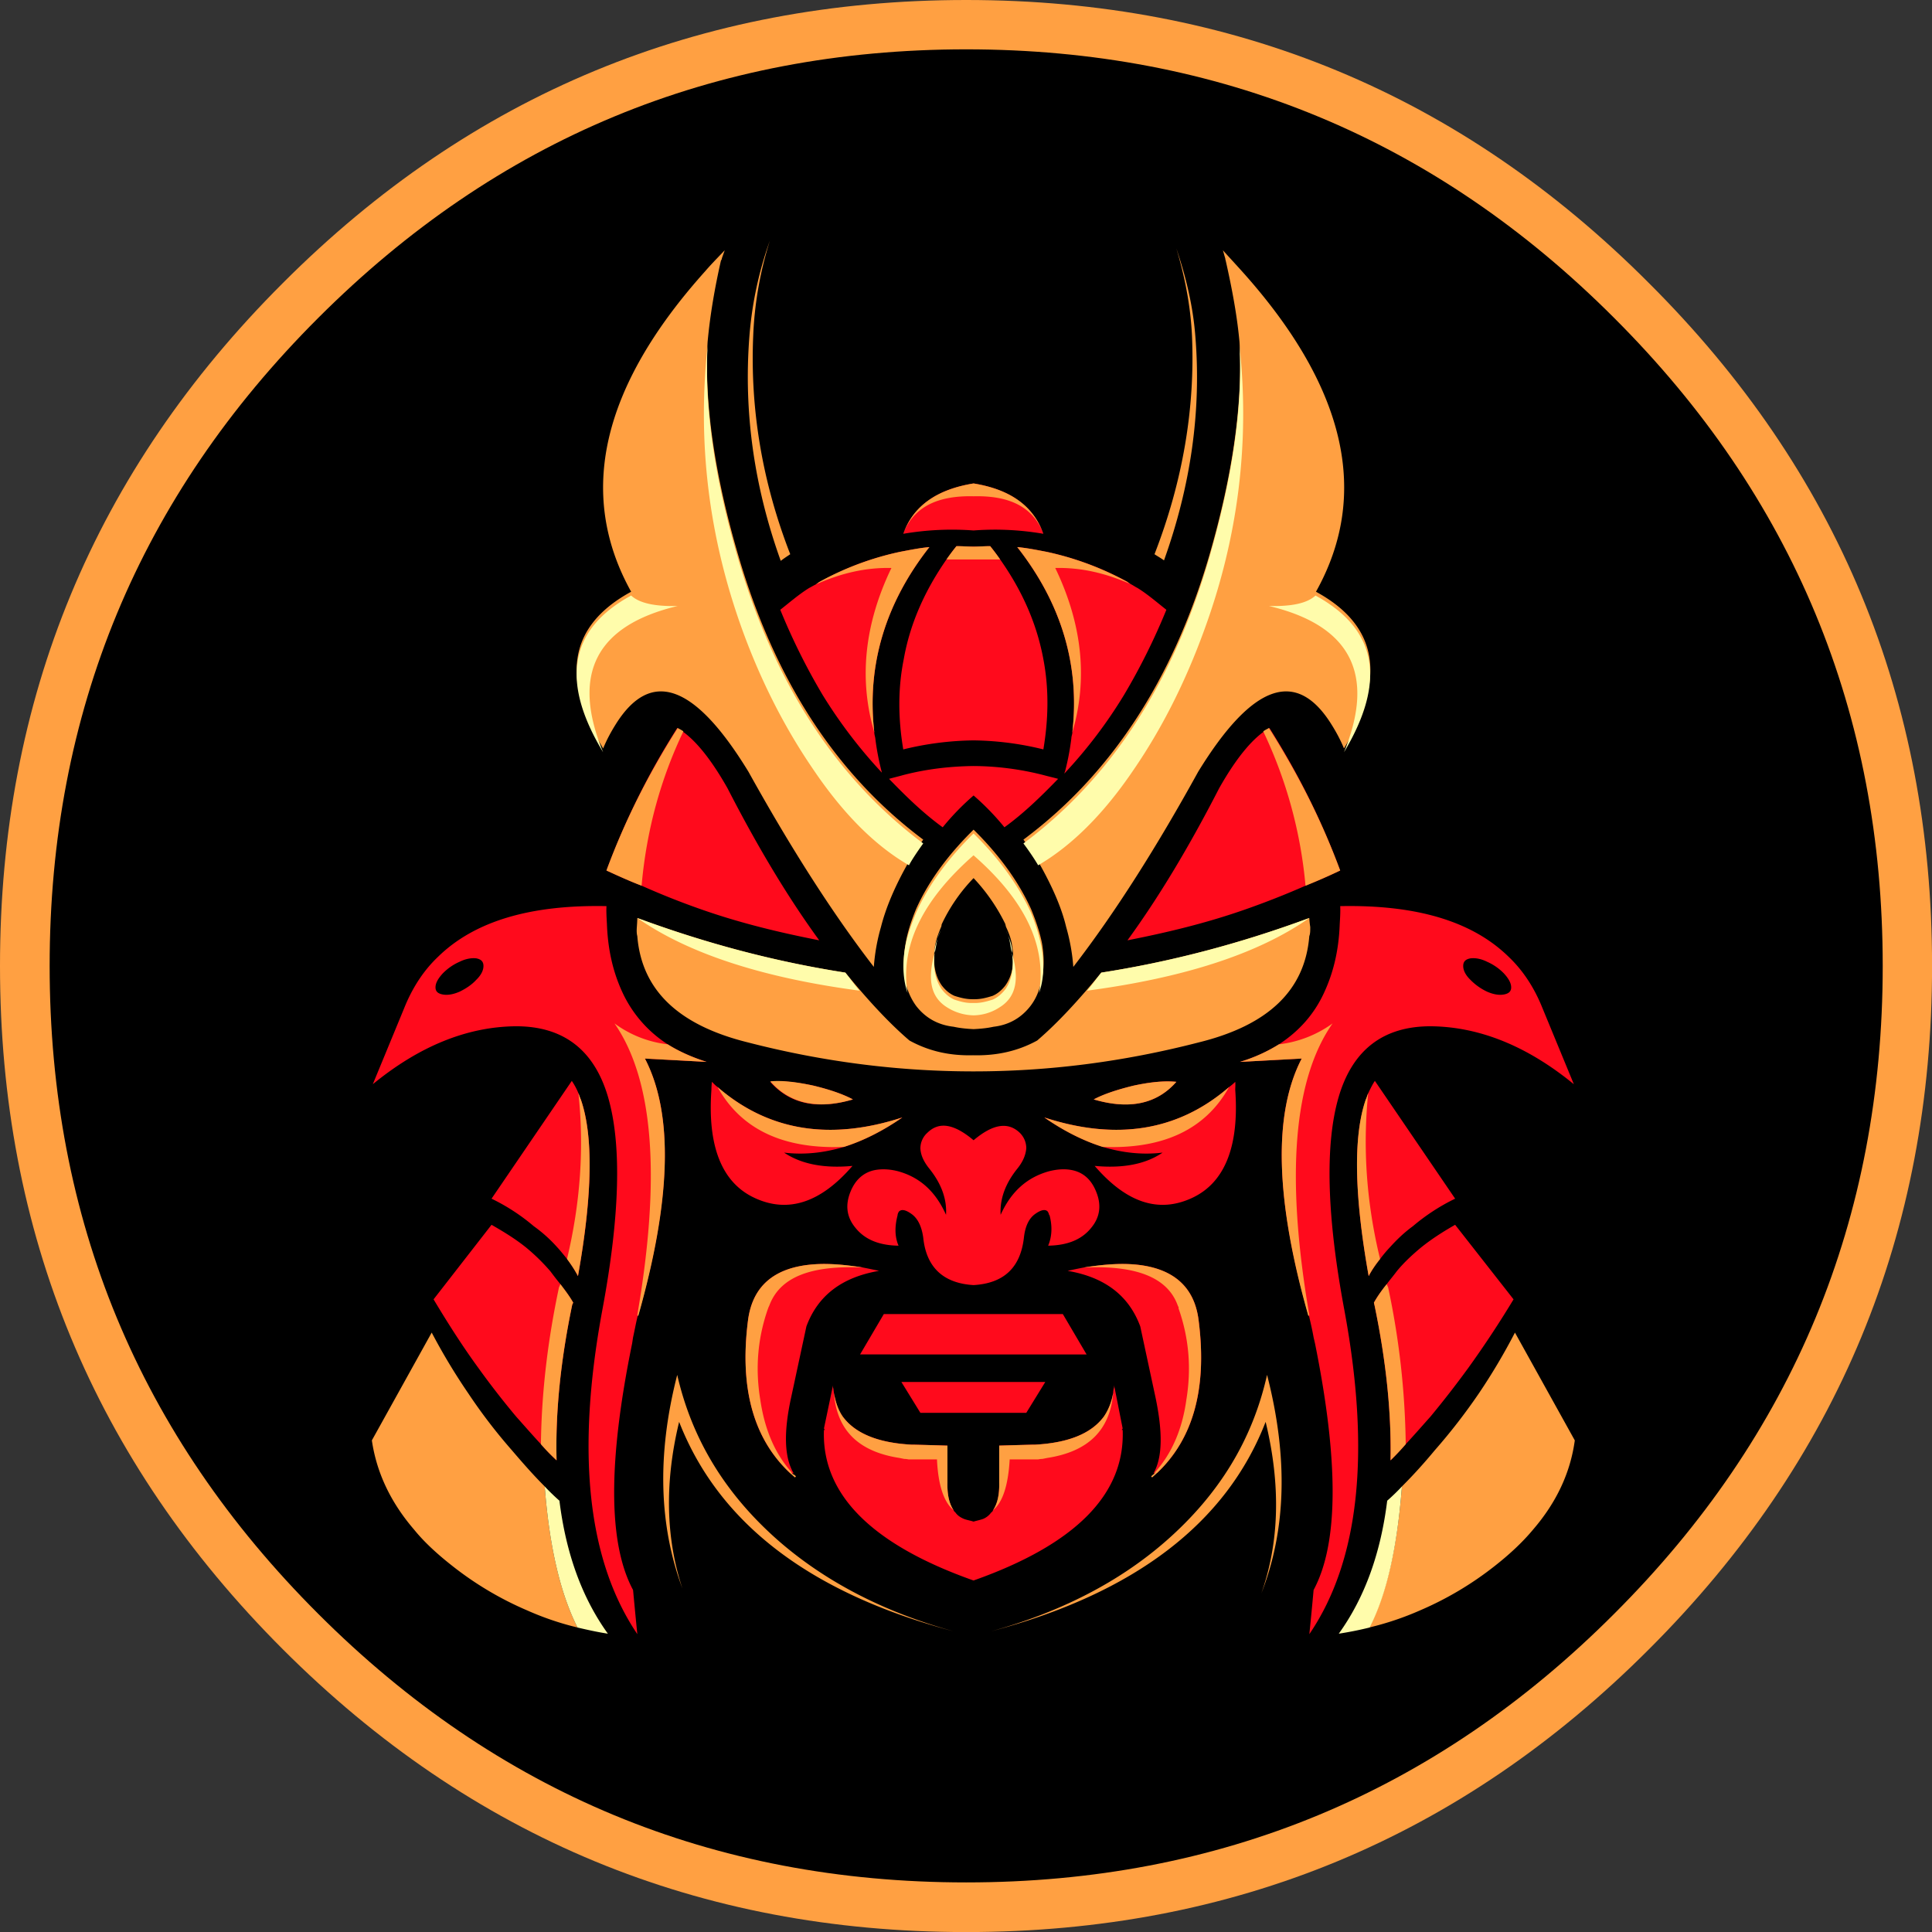 <svg xmlns:vectornator="http://vectornator.io" xmlns="http://www.w3.org/2000/svg" viewBox="0 0 127.13 127.13" fill-rule="evenodd" clip-rule="evenodd" stroke-linecap="round" stroke-linejoin="round"><rect x="0" y="0" width="127.13" height="127.13" fill="#333333" stroke="none"/><g vectornator:layerName="logo"><path d="M127.134 63.557c0-17.573-6.196-32.536-18.629-44.928C96.113 6.196 81.15 0 63.577 0 46.004 0 31.021 6.196 18.609 18.629 6.196 31.021 0 45.984 0 63.557c0 17.573 6.196 32.556 18.609 44.968 12.412 12.413 27.395 18.609 44.968 18.609 17.573 0 32.536-6.196 44.928-18.609 12.433-12.412 18.629-27.395 18.629-44.968" fill="#ffa042"/><path d="M123.887 63.557c0-16.656-5.897-30.882-17.673-42.637C94.459 9.145 80.234 3.247 63.577 3.247 46.9 3.247 32.715 9.145 20.94 20.92 9.165 32.675 3.267 46.901 3.267 63.557c0 16.676 5.898 30.882 17.673 42.637 11.775 11.775 25.96 17.673 42.637 17.673 16.657 0 30.882-5.898 42.637-17.673 11.776-11.755 17.673-25.961 17.673-42.637"/><path d="M64.063 31.813c-2.44.395-3.976 1.494-4.626 3.312a19.002 19.002 0 014.626-.219 18.696 18.696 0 014.593.219c-.65-1.818-2.155-2.917-4.594-3.313zm-1.126 4.125c-.223.276-.452.578-.656.874-1.443 2.076-2.405 4.251-2.812 6.563-.386 1.916-.377 3.883-.032 5.938a20.295 20.295 0 014.626-.594 20.02 20.02 0 014.593.593c.346-2.054.366-4.021 0-5.937-.427-2.312-1.38-4.487-2.844-6.563a14.56 14.56 0 00-.656-.874c-.346 0-.727.03-1.094.03-.364 0-.76-.03-1.124-.03zm-1.78.062c-.652.059-1.307.194-1.938.313a19.404 19.404 0 00-5.282 1.968c-.1.06-.2.149-.28.188-.163.079-.285.16-.407.218-.656.402-1.276.942-1.906 1.438a42.042 42.042 0 002.781 5.594 32.322 32.322 0 003.906 5.125L58 50.719a16.794 16.794 0 01-.406-2.157c-.02-.117-.063-.236-.063-.374-.508-4.427.738-8.514 3.625-12.188zm5.78 0c2.888 3.674 4.135 7.761 3.626 12.188 0 .137-.063.256-.063.374a16.828 16.828 0 01-.406 2.157l-.063.187a31.3 31.3 0 003.938-5.187 42.09 42.09 0 002.781-5.594c-.63-.496-1.25-1.036-1.906-1.438-.122-.058-.234-.14-.375-.218-.102-.04-.2-.129-.281-.188a19.825 19.825 0 00-5.313-1.968c-.63-.119-1.287-.254-1.938-.313zM44.564 47.906a49.36 49.36 0 00-4.657 9.375c.772.356 1.54.704 2.313 1a50.719 50.719 0 003.937 1.563c2.584.907 5.163 1.523 7.75 2.031-2.04-2.797-4.05-6.138-6.031-10-1.226-2.168-2.331-3.418-3.313-3.969zm38.968 0c-.981.551-2.087 1.8-3.312 3.969-1.982 3.862-3.991 7.203-6.031 10 2.586-.508 5.166-1.124 7.75-2.031a54.966 54.966 0 003.968-1.563 37.828 37.828 0 002.281-1c-1.339-3.615-2.935-6.644-4.656-9.375zm-19.469 2.5c-1.564.02-3.1.199-4.624.594-.305.088-.625.162-.938.25 1.116 1.154 2.254 2.264 3.531 3.188.61-.752 1.28-1.442 2.032-2.094.751.652 1.42 1.343 2.03 2.093 1.278-.923 2.413-2.033 3.532-3.187-.319-.09-.647-.161-.969-.25a19.03 19.03 0 00-4.594-.594zm-24.156 9.219c-5.02-.099-8.694.993-11.093 3.344-.955.908-1.691 2.052-2.22 3.375l-2.062 5c3.09-2.53 6.224-3.774 9.375-3.813 3.151-.02 5.179 1.543 6.094 4.625.915 3.101.804 7.811-.375 14.094-1.728 9.364-.96 16.441 2.313 21.281 0 .02-.099-.95-.282-2.906-1.647-3.062-1.648-8.454-.062-16.219l.062-.406c.102-.454.18-.898.282-1.313 0-.04.021-.093.062-.093l-.063-.063H42c2.154-7.606 2.328-13.24.438-16.875l4.062.219c-.935-.297-1.81-.682-2.563-1.156a8.1 8.1 0 01-3.03-3.531c-.57-1.265-.908-2.696-.97-4.376-.02-.395-.05-.792-.03-1.187zm48.282 0c.019.395-.01.792-.032 1.188-.06 1.68-.4 3.11-.969 4.374-.65 1.483-1.668 2.644-3.03 3.532-.752.475-1.607.86-2.563 1.156l4.062-.219c-1.889 3.635-1.737 9.27.438 16.875h.062l-.062.063c.04 0 .062.055.062.094.101.415.2.857.281 1.312l.094.406c1.565 7.764 1.553 13.157-.094 16.219a227.773 227.773 0 01-.28 2.906c3.292-4.84 4.039-11.916 2.312-21.281-1.18-6.282-1.29-10.992-.375-14.094.915-3.082 2.944-4.645 6.094-4.625 3.151.04 6.284 1.284 9.374 3.813l-2.062-5c-.528-1.323-1.264-2.466-2.219-3.375-2.399-2.351-6.074-3.443-11.094-3.344zm-56.844 3.438c.325.06.468.223.468.5 0 .276-.143.589-.468.906-.306.335-.688.583-1.094.781-.447.197-.82.246-1.125.188-.305-.06-.469-.192-.469-.47 0-.276.164-.57.469-.906a3.531 3.531 0 011.125-.78c.406-.199.788-.258 1.094-.22zm65.406 0c.325-.04.687.02 1.094.218.447.197.82.465 1.125.782.305.335.468.629.469.906 0 .276-.164.41-.47.469-.304.058-.677.01-1.124-.188a3.778 3.778 0 01-1.094-.781c-.325-.316-.469-.63-.469-.906 0-.277.144-.44.469-.5zm-59.125 8.062l-5.281 7.75a13.094 13.094 0 012.781 1.813 9.253 9.253 0 011.531 1.374c.223.237.433.506.657.782.264.356.514.73.718 1.125.955-5.335 1.02-9.234.188-11.625-.061-.12-.096-.268-.157-.406a4.44 4.44 0 00-.437-.813zm52.844 0c-.163.237-.295.516-.438.813-.062.138-.095.287-.156.406-.833 2.39-.767 6.29.188 11.625.203-.395.465-.77.75-1.125a8.59 8.59 0 01.656-.781c.448-.495.93-.96 1.5-1.376a13.142 13.142 0 012.781-1.812l-5.281-7.75zm-43.625.063c-.02.177-.032.373-.032.53-.264 3.696.678 6.087 2.813 7.094 2.215 1.047 4.375.337 6.469-2.093-1.891.178-3.382-.124-4.5-.875 1.3.159 2.616.02 3.937-.375 1.26-.395 2.563-1.049 3.844-1.938-4.736 1.541-8.802.904-12.156-2-.142-.099-.252-.226-.375-.344zm3.843 0c1.282 1.462 3.1 1.847 5.438 1.156-.671-.356-1.537-.65-2.594-.906-1.098-.237-2.05-.33-2.843-.25zm26.72 0c-.794-.08-1.716.013-2.813.25-1.058.257-1.954.55-2.625.906 2.338.69 4.157.306 5.437-1.156zm3.874 0a3.53 3.53 0 01-.406.343c-3.355 2.904-7.42 3.541-12.156 2 1.28.89 2.584 1.543 3.844 1.938 1.322.395 2.636.534 3.937.375-1.098.75-2.578 1.053-4.469.875 2.094 2.43 4.222 3.14 6.438 2.094 2.134-1.008 3.077-3.4 2.812-7.094 0-.158.021-.353 0-.531zm-18.937 2.906c-.506-.082-.936.072-1.313.437a1.38 1.38 0 00-.468 1.031c.02.456.227.89.593 1.344.792.988 1.156 2.003 1.094 3.031-.691-1.54-1.724-2.48-3.188-2.874-.63-.159-1.209-.15-1.656-.032-.63.178-1.132.624-1.437 1.375-.366.89-.257 1.684.312 2.375.61.771 1.543 1.168 2.844 1.188-.265-.612-.246-1.308-.063-2v-.031a.546.546 0 01.094-.22c.162-.157.426-.12.813.157.426.296.68.832.781 1.563.203 1.974 1.34 3.007 3.313 3.124 1.992-.117 3.088-1.15 3.312-3.124.081-.731.323-1.267.75-1.563.386-.277.67-.314.813-.156.04.059.072.12.093.219l.031.03c.184.693.17 1.389-.093 2 1.3-.02 2.233-.416 2.844-1.187.569-.69.679-1.486.312-2.375-.304-.75-.787-1.197-1.438-1.375-.447-.119-.974-.127-1.624.031-1.465.395-2.527 1.335-3.22 2.876-.06-1.029.301-2.044 1.094-3.032.367-.454.554-.889.594-1.344 0-.415-.173-.775-.437-1.03-.773-.732-1.77-.567-3.031.5-.63-.534-1.214-.857-1.72-.938zm-30 6.5L28.53 85.5c.935 1.56 1.9 3.078 2.938 4.5a54.662 54.662 0 002.5 3.219c.529.593 1.076 1.22 1.625 1.812.325.376.665.727 1.031 1.063-.081-3.042.24-6.456 1.031-10.25l.063-.125c-.244-.435-.56-.844-.844-1.219a23.111 23.111 0 01-.656-.844 13.066 13.066 0 00-1.594-1.562c-.711-.573-1.488-1.046-2.281-1.5zm63.406 0c-.792.454-1.539.926-2.25 1.5-.57.474-1.127.99-1.594 1.562-.203.277-.453.567-.656.844-.304.375-.6.785-.844 1.219.02.04.01.086.031.125.794 3.794 1.124 7.208 1.063 10.25.345-.336.675-.687 1-1.063.549-.593 1.097-1.22 1.625-1.812a65.036 65.036 0 002.5-3.219 66.746 66.746 0 002.969-4.5l-3.844-4.906zm-42.063 2.594c-2.693.155-4.179 1.407-4.468 3.718-.57 4.484.383 7.862 2.843 10.094l.063-.031.094-.031c-.61-1.028-.666-2.688-.157-5l1-4.657c.753-2.035 2.343-3.241 4.782-3.656-.366-.079-.758-.16-1.063-.219-1.169-.188-2.195-.27-3.093-.219zm20.72 0c-.897-.052-1.93.03-3.094.218-.326.06-.697.14-1.063.219 2.439.415 4.03 1.621 4.781 3.656l1 4.656c.487 2.312.464 3.974-.125 5l.063.032.062-.125.094.094c2.398-2.252 3.319-5.587 2.75-10.032-.275-2.311-1.779-3.563-4.469-3.719zm-16.25 3.28l-1.563 2.657H71.5l-1.563-2.656h-11.78zm1.156 4.47l1.25 2.03h6.968l1.25-2.03h-9.47zm-4.5.218L54.218 94l.062.094h-.062c-.163 4.228 3.136 7.535 9.843 9.906 6.709-2.371 9.976-5.678 9.813-9.906h-.063l.063-.094-.563-2.844v.125c-.04.138-.062.257-.062.375a3.918 3.918 0 01-.594 1.531c-.813 1.126-2.327 1.758-4.562 1.876h-.156c-.773.02-1.498.042-2.188.062v2.437c.021.79-.121 1.399-.406 1.813-.02.06-.043.097-.125.156a1.238 1.238 0 01-.5.406c-.203.08-.391.109-.656.188-.245-.079-.474-.109-.657-.188-.224-.097-.409-.228-.531-.406-.061-.059-.104-.096-.125-.156-.284-.414-.427-1.022-.406-1.813v-2.436c-.671-.02-1.415-.043-2.188-.063H60c-2.236-.117-3.75-.75-4.563-1.874-.303-.456-.46-.959-.562-1.532-.02-.118-.022-.237-.063-.375v-.125z" fill="#ff0a1c"/><path d="M50.656 15.844a24.279 24.279 0 00-1.343 6.281c-.387 4.939.294 9.861 2.062 14.781.203-.159.422-.3.625-.437-1.85-4.762-2.642-9.564-2.438-14.344a23.966 23.966 0 011.094-6.281zm26.75.5c.559 1.865.939 3.78 1.031 5.781.204 4.78-.618 9.582-2.468 14.344.193.13.428.258.625.406 1.76-4.91 2.467-9.82 2.062-14.75-.156-2.024-.626-3.924-1.25-5.781zM64.062 31.812c-2.438.396-3.974 1.495-4.624 3.313.65-1.718 2.185-2.528 4.624-2.469 2.44-.059 3.944.751 4.594 2.469-.65-1.818-2.155-2.917-4.594-3.313zm-1.124 4.125c-.224.278-.453.58-.657.876h3.532a14.56 14.56 0 00-.657-.876c-.346 0-.727.032-1.094.032-.364 0-.76-.032-1.124-.032zM61.156 36c-.65.059-1.306.194-1.937.313a19.36 19.36 0 00-5.282 1.968c-.101.06-.2.149-.28.188 1.707-.77 3.353-1.134 5-1.094-1.769 3.675-2.162 7.295-1.126 10.813-.508-4.427.738-8.514 3.625-12.188zm5.782 0c2.886 3.674 4.133 7.761 3.624 12.188 1.038-3.518.645-7.139-1.124-10.813 1.666-.04 3.302.323 5.03 1.094a1.671 1.671 0 01-.312-.188 19.59 19.59 0 00-5.281-1.968c-.63-.12-1.287-.254-1.938-.313zM44.593 47.906c-1.732 2.734-3.347 5.754-4.688 9.375.772.356 1.54.704 2.313 1 .332-3.735 1.29-7.099 2.75-10.156-.128-.097-.252-.148-.375-.219zm38.906 0c-.124.072-.247.122-.375.219a29.735 29.735 0 012.781 10.156 37.892 37.892 0 002.281-1c-1.341-3.623-2.962-6.64-4.687-9.375zm-41.563 12.5c0 .118-.01.317-.03.594-.02.256-.01.456.03.594.285 3.576 2.729 5.874 7.282 7 4.98 1.284 9.925 1.906 14.843 1.906 4.92 0 9.833-.622 14.813-1.906 4.573-1.126 6.997-3.424 7.281-7 .061-.138.063-.338.063-.594a4.933 4.933 0 01-.063-.594c-4.733 1.75-9.28 2.908-13.687 3.594-1.396 1.7-2.802 3.256-4.219 4.469-1.26.69-2.653 1.009-4.219.969-1.565.04-2.927-.278-4.187-.97C58.427 67.257 57.02 65.7 55.625 64c-4.411-.686-8.96-1.846-13.688-3.594zm-1.5 6.938c2.563 3.694 3.066 10.08 1.5 19.187l.063.063c2.175-7.646 2.328-13.303.438-16.938l4.062.219c-.935-.297-1.81-.682-2.563-1.156a7.311 7.311 0 01-3.5-1.375zm47.25 0a7.51 7.51 0 01-3.53 1.375 10.76 10.76 0 01-2.563 1.156l4.062-.219c-1.889 3.635-1.737 9.292.438 16.938l.062-.063c-1.565-9.108-1.05-15.492 1.531-19.187zm-37 3.812c1.282 1.462 3.1 1.879 5.438 1.188-.671-.356-1.537-.65-2.594-.906-1.098-.237-2.05-.36-2.843-.282zm26.72.031c-.794-.078-1.716.014-2.813.25-1.058.258-1.954.55-2.625.907 2.338.69 4.157.306 5.437-1.156zm-30.188.344c1.544 2.785 4.328 4.096 8.312 3.938 1.26-.395 2.563-1.049 3.844-1.938-4.737 1.541-8.802.904-12.156-2zm33.656 0c-3.354 2.904-7.42 3.541-12.156 2 1.28.89 2.583 1.543 3.844 1.938 3.983.158 6.767-1.152 8.312-3.938zm-42.813.406c.388 3.596.125 7.232-.75 10.907.265.356.515.73.72 1.125.954-5.335 1.02-9.234.187-11.625-.061-.12-.096-.268-.157-.406zm51.97 0c-.063.139-.096.288-.157.407-.833 2.39-.767 6.29.188 11.625.203-.395.465-.77.75-1.125-.895-3.675-1.148-7.311-.782-10.906zm-36.344 11.25c-2.694.156-4.18 1.408-4.47 3.72-.59 4.641.451 8.06 3.094 10.312l.063-.063c-.061-.099-.148-.127-.25-.187l-.063-.125c-1.076-1.205-1.746-2.803-2.03-4.719-.346-2.094-.17-4.084.5-6a.227.227 0 00.03-.094c.02-.02.043-.086.063-.125.691-1.858 2.7-2.659 6.156-2.5-1.169-.188-2.195-.27-3.093-.219zm20.718 0c-.897-.051-1.93.032-3.094.22 3.437-.16 5.519.641 6.188 2.5.021.038.041.104.063.124 0 .02-.022.055 0 .094.67 1.916.846 3.906.5 6-.264 1.916-.955 3.514-2.032 4.719l-.062.125c-.081.06-.137.088-.219.187l.063.063c2.623-2.252 3.652-5.67 3.062-10.313-.275-2.311-1.779-3.563-4.469-3.719zM36.875 84.5l-.094.219c-.73 3.438-1.147 6.874-1.187 10.312.325.375.666.727 1.031 1.063-.081-3.043.24-6.457 1.031-10.25l.063-.125c-.244-.434-.56-.844-.844-1.219zm54.375 0c-.305.375-.6.784-.844 1.219.02.039.01.086.031.125.793 3.794 1.124 7.208 1.063 10.25.345-.336.675-.687 1-1.063a52.406 52.406 0 00-1.156-10.312l-.094-.219zm-62.844 3.188L24.47 94.78c.305 2.094 1.216 4.058 2.781 5.875.671.83 1.545 1.624 2.5 2.375a21.72 21.72 0 004.938 2.938 19.11 19.11 0 003.312 1.125c-1.117-2.213-1.85-5.29-2.156-9.281-.752-.75-1.465-1.566-2.157-2.376a35.618 35.618 0 01-2.874-3.75 40.297 40.297 0 01-2.407-4zm71.281 0a39.888 39.888 0 01-2.374 4 38.886 38.886 0 01-2.907 3.75c-.67.81-1.404 1.624-2.156 2.374-.306 3.991-1.017 7.069-2.156 9.282a19.532 19.532 0 003.344-1.125 21.734 21.734 0 004.937-2.938c.956-.751 1.809-1.545 2.5-2.375 1.566-1.817 2.465-3.78 2.75-5.875l-3.938-7.094zm-55.124 2.78c-1.365 5.321-1.178 9.975.343 14.063-1.073-3.24-1.205-6.892-.218-10.969 2.601 6.658 8.61 11.273 18.062 13.782-4.573-1.264-8.411-3.251-11.5-5.938-3.497-3.062-5.712-6.67-6.688-10.937zm38.812 0c-.955 4.268-3.16 7.876-6.656 10.938-3.07 2.687-6.926 4.674-11.5 5.938 9.453-2.509 15.48-7.124 18.062-13.781 1.016 4.2.89 7.971-.281 11.281 1.626-4.152 1.781-8.912.375-14.375zm-28.5 1.188c.182 2.45 1.61 3.867 4.313 4.281L59.5 96c.082 0 .18.011.281.031h1.875v.031c.082 1.698.463 2.799 1.094 3.313-.285-.415-.426-1.022-.406-1.813v-2.436c-.671-.021-1.416-.043-2.188-.063H60c-2.237-.118-3.75-.748-4.563-1.874-.304-.456-.461-.959-.562-1.532zm18.375 0c-.102.573-.289 1.077-.594 1.531-.813 1.127-2.327 1.758-4.562 1.876h-.156c-.773.02-1.498.042-2.188.062v2.437c.021.79-.121 1.399-.406 1.813.63-.514.993-1.614 1.094-3.313v-.03h1.874c.103-.02.2-.032.282-.032l.312-.063c2.704-.415 4.141-1.83 4.344-4.28z" fill="#ffa042"/><path d="M41.938 60.406c3.344 2.337 8.234 3.934 14.624 4.782-.316-.36-.622-.804-.937-1.188-4.411-.686-8.96-1.846-13.688-3.594zm44.218 0c-4.733 1.75-9.28 2.908-13.687 3.594-.316.384-.621.829-.938 1.188 6.403-.847 11.29-2.441 14.625-4.782zM35.844 97.813c.305 3.99 1.038 7.069 2.156 9.281.671.158 1.35.307 2 .406-1.707-2.371-2.76-5.292-3.188-8.75a14.21 14.21 0 01-.968-.938zm56.406 0a14.21 14.21 0 01-.969.937c-.427 3.457-1.48 6.379-3.187 8.75a23.09 23.09 0 002.031-.406c1.139-2.213 1.82-5.291 2.125-9.281z" fill="#fffcab"/><path d="M47.688 16.469c-.448.474-.875.9-1.282 1.375-6.83 7.606-8.453 14.654-4.875 21.093-4.066 2.214-4.67 5.631-1.843 10.313.243-.592.528-1.108.812-1.563 2.318-3.732 5.212-2.695 8.75 3.094 2.764 4.978 5.505 9.288 8.25 12.844A12.71 12.71 0 0157.969 61c.325-1.284.928-2.712 1.843-4.313.143-.276.471-.785.938-1.437-5.712-4.267-9.757-10.476-12.156-18.656-1.566-5.314-2.255-10.024-2.032-14.094.163-1.778.469-3.546.876-5.344.04-.079.062-.097.062-.156.061-.178.127-.354.188-.531zm32.78 0c.06.177.096.353.157.531 0 .059.01.077.031.156.406 1.798.742 3.566.906 5.344.224 4.07-.454 8.78-2 14.094-2.398 8.18-6.486 14.389-12.218 18.656.487.652.806 1.16.969 1.438.913 1.6 1.54 3.028 1.843 4.312.244.85.407 1.736.469 2.625 2.744-3.556 5.475-7.866 8.219-12.844 3.558-5.789 6.463-6.826 8.781-3.093.284.454.57.97.813 1.562 2.805-4.682 2.222-8.1-1.844-10.313 3.599-6.44 1.956-13.487-4.875-21.093-.427-.474-.823-.901-1.25-1.375zM64.063 54.594c-1.688 1.66-2.968 3.4-3.78 5.218-.366.89-.587 1.638-.688 2.25-.204 1.166-.16 2.162.125 3.032a4 4 0 00.562 1.094c.61.79 1.432 1.257 2.469 1.374.447.1.906.137 1.313.157.406-.02.865-.057 1.312-.156 1.016-.118 1.829-.585 2.438-1.376a3.52 3.52 0 00.562-1.093c.304-.87.39-1.866.188-3.031-.123-.614-.353-1.361-.72-2.25-.832-1.819-2.094-3.56-3.78-5.22zm0 3.187a12.135 12.135 0 012.094 3.032c0 .058.031.097.031.156.225.474.366.895.407 1.25.183 1.047.051 1.934-.438 2.625-.243.316-.519.548-.844.687-.385.118-.749.219-1.156.219h-.187c-.406 0-.79-.1-1.157-.219-.325-.139-.6-.371-.843-.687-.488-.691-.6-1.578-.438-2.625.061-.355.203-.776.407-1.25.02-.06.01-.098.03-.157a11.165 11.165 0 012.094-3.03z" fill="#ffa042"/><path d="M46.563 22.75c-.692 6.401.086 12.623 2.28 18.688 1.24 3.417 2.818 6.492 4.688 9.218 1.992 2.944 4.087 5.017 6.282 6.282.142-.278.469-.786.937-1.438-5.712-4.267-9.758-10.476-12.156-18.656-1.566-5.314-2.255-10.024-2.032-14.094zm35 0c.224 4.07-.487 8.78-2.032 14.094-2.398 8.18-6.455 14.389-12.187 18.656.488.652.806 1.16.969 1.438 2.174-1.266 4.289-3.338 6.28-6.282 1.87-2.726 3.418-5.8 4.657-9.218 2.216-6.065 3.002-12.287 2.313-18.688zM41.53 39.188c-4.065 2.212-4.67 5.629-1.843 10.312-2.116-5.137-.481-8.341 4.906-9.625-1.525.04-2.534-.194-3.063-.688zm45.032 0c-.529.493-1.518.727-3.063.687 5.386 1.285 7.031 4.488 4.938 9.625 2.805-4.683 2.19-8.1-1.876-10.313zm-22.5 15.656c-1.688 1.659-2.968 3.4-3.782 5.218-.365.89-.617 1.639-.718 2.25-.204 1.166-.13 2.163.156 3.032-.488-3.101.97-6.099 4.343-9.063 3.395 2.964 4.821 5.962 4.313 9.063.305-.87.36-1.865.156-3.031-.12-.613-.32-1.361-.687-2.25-.834-1.819-2.093-3.56-3.781-5.22zm-2.157 6.375c-.203.474-.345.894-.406 1.25-.014.09.01.161 0 .25.14-.504.1-.907.406-1.5zm-.406 1.5c-.44 1.575-.343 2.843.813 3.562a3.37 3.37 0 001.75.531 3.208 3.208 0 001.718-.53c1.17-.72 1.262-1.988.813-3.563.115.927.008 1.744-.438 2.375-.244.316-.519.548-.844.687-.386.118-.749.219-1.156.219h-.218c-.407 0-.76-.1-1.126-.219-.325-.139-.6-.371-.843-.687-.446-.631-.568-1.448-.469-2.375zm5.094 0c-.011-.089.016-.16 0-.25-.04-.356-.182-.776-.406-1.25.31.593.262.996.406 1.5z" fill="#fffcab"/></g></svg>